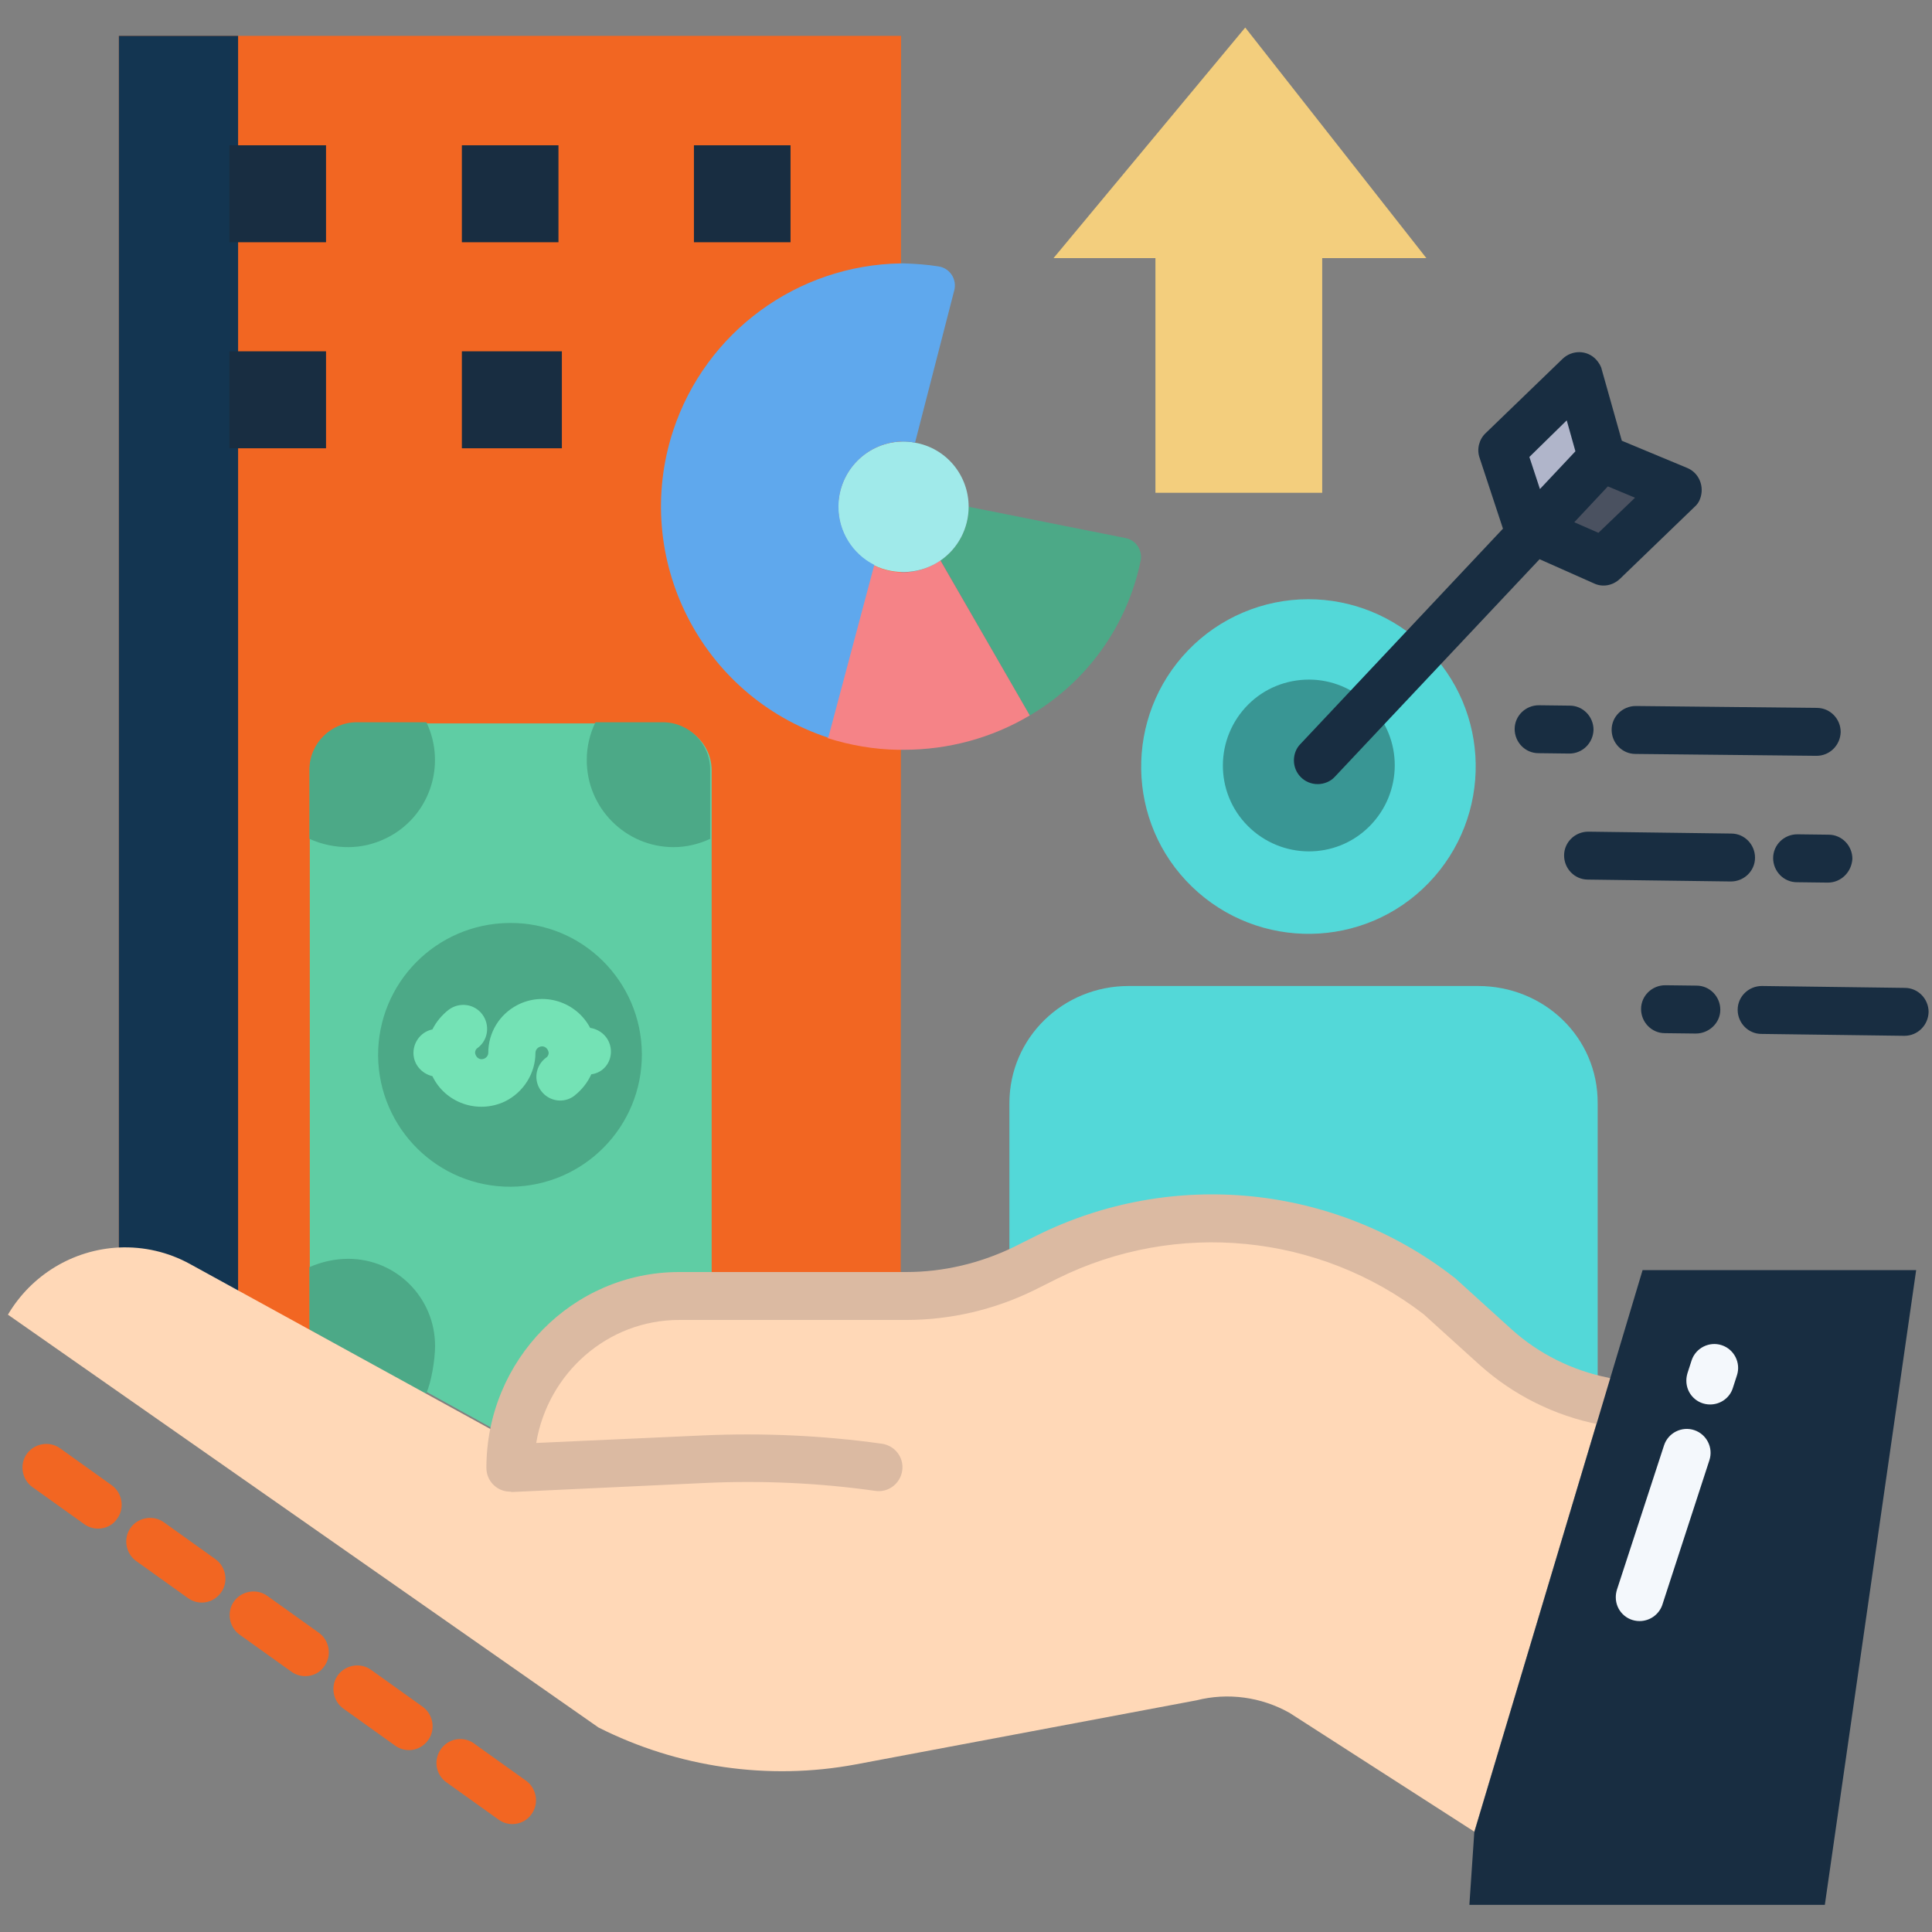 <?xml version="1.0" encoding="utf-8"?>
<!-- Generator: Adobe Illustrator 23.0.5, SVG Export Plug-In . SVG Version: 6.00 Build 0)  -->
<svg version="1.1" id="Layer_1" xmlns:svgjs="http://svgjs.com/svgjs"
	 xmlns="http://www.w3.org/2000/svg" xmlns:xlink="http://www.w3.org/1999/xlink" x="0px" y="0px" viewBox="0 0 512 512"
	 style="enable-background:new 0 0 512 512;" xml:space="preserve">
<rect x="0" y="0" width="512" height="512" fill="#808080" stroke="none"/>
<style type="text/css">
	.st0{fill:#F26622;}
	.st1{fill:#133551;}
	.st2{fill:#53D8D8;}
	.st3{fill:#182D41;}
	.st4{fill:#4CA987;}
	.st5{fill:#F58387;}
	.st6{fill:#A0EAEA;}
	.st7{fill:#4A5160;}
	.st8{fill:#5FA8ED;}
	.st9{fill:#B0B5CA;}
	.st10{fill:#F3CE7D;}
	.st11{fill:#399694;}
	.st12{fill:#5FCDA4;}
	.st13{fill:#74E2B5;}
	.st14{fill:#FFD8B7;}
	.st15{fill:#DBBAA2;}
	.st16{fill:#F4F8FC;}
</style>
<g>
	<path class="st0" d="M31.5,9.5l0,322l50.7,21.9l156.5-4.7l0.1-339.2L31.5,9.5z"/>
	<path class="st1" d="M63.1,9.5H31.5l0,322l31.6,13.7L63.1,9.5z"/>
	<path class="st2" d="M391.7,261.3h-92.6c-17.4,0-31.6,13.7-31.6,31.1v78.1l155.9,0.5v-78.6C423.5,274.9,409.2,261.3,391.7,261.3z"
		/>
	<path class="st3" d="M122.4,93.1h26.5v25.7h-26.5V93.1z"/>
	<path class="st3" d="M122.4,38.5h25.6v25.7h-25.6V38.5z"/>
	<path class="st3" d="M183.9,38.5h25.6v25.7h-25.6V38.5z"/>
	<path class="st4" d="M256.7,134.3l41.6,8.3c2.7,0.5,4.5,3.2,4,5.9c-3.5,17.2-14.2,32.2-29.4,41.1l-23.6-41.1
		C254,145.2,256.7,139.9,256.7,134.3z"/>
	<path class="st5" d="M272.9,189.6c-10.1,6-21.6,9.1-33.4,9.1c-0.5,0-1,0-1.6,0c-6.3-0.1-12.6-1.2-18.6-3.1l12.2-45.8
		c5.7,2.9,12.5,2.4,17.7-1.3L272.9,189.6z"/>
	<path class="st6" d="M256.7,134.3c0,5.7-2.8,11-7.4,14.2c-5.2,3.6-12,4.1-17.7,1.3v0c-8.5-4.3-11.9-14.7-7.6-23.3
		c2.9-5.8,8.9-9.5,15.4-9.5c1,0,2,0.1,3,0.3C250.7,118.7,256.7,125.9,256.7,134.3z"/>
	<path class="st3" d="M60.8,93.1h25.6v25.7H60.8V93.1z"/>
	<path class="st7" d="M444.7,129.8l-19.7,19l-18.4-8.2l18.1-19.2L444.7,129.8z"/>
	<path class="st2" d="M377.6,171.3c17.6,17,18,45.1,1,62.7c-17,17.6-45.1,18-62.7,1c-17.6-17-18-45.1-1-62.7
		c8.3-8.6,19.8-13.5,31.8-13.5C358.3,158.8,369.3,163.3,377.6,171.3z"/>
	<path class="st3" d="M60.8,38.5h25.6v25.7H60.8V38.5z"/>
	<path class="st8" d="M248.7,70.6c2.8,0.4,4.7,3,4.3,5.8c0,0.2-0.1,0.4-0.1,0.5l-10.4,40.4c-1-0.2-2-0.3-3-0.3
		c-9.6,0-17.3,7.8-17.3,17.3c0,6.5,3.7,12.5,9.5,15.4v0l-12.2,45.8c-33.8-11.1-52.2-47.6-41.1-81.4c8.6-26.1,32.9-43.9,60.4-44.3
		c0.2,0,0.5,0,0.7,0C242.5,69.9,245.6,70.1,248.7,70.6z"/>
	<path class="st9" d="M418.5,99.6l6.1,21.8l-18.1,19.2l-1.7-0.7l-6.8-20.5L418.5,99.6z"/>
	<path class="st10" d="M330,7.3l48,61.1h-27.6v62.2h-44.2V68.4h-27L330,7.3z"/>
	<path class="st11" d="M363,186.8c8.9,8.9,8.8,23.3-0.1,32.2c-8.9,8.9-23.3,8.8-32.2-0.1c-8.9-8.9-8.8-23.3,0.1-32.2
		c4.3-4.3,10.1-6.6,16.1-6.6C352.9,180.1,358.7,182.5,363,186.8z"/>
	<path class="st12" d="M175.6,191.7h-81c-6.7-0.2-12.3,5.2-12.5,11.9c0,0.1,0,0.2,0,0.3v147.9l53.8,29.7l52.7-38.1V204
		C188.5,197,182.6,191.7,175.6,191.7L175.6,191.7z"/>
	<path class="st4" d="M188.2,204v18.3c-3,1.4-6.3,2.2-9.7,2.2c-12.7,0-23.1-10.4-23-23.2c0-3.4,0.8-6.8,2.3-9.9h17.8
		C182.6,191.4,188.2,197,188.2,204C188.2,204,188.2,204,188.2,204L188.2,204z"/>
	<path class="st4" d="M170.1,279.3c0.1,19.3-15.4,35-34.7,35.2c-19.3,0.1-35-15.4-35.2-34.7c-0.1-19.3,15.4-35,34.7-35.2
		c0.1,0,0.2,0,0.3,0C154.4,244.5,170,260.1,170.1,279.3C170.1,279.3,170.1,279.3,170.1,279.3z"/>
	<path class="st4" d="M113,191.4c5.5,11.5,0.7,25.3-10.8,30.8c-3.1,1.5-6.5,2.3-9.9,2.3c-3.5,0-7-0.7-10.3-2.2V204
		c0-7,5.7-12.6,12.6-12.6c0,0,0,0,0,0H113z"/>
	<path class="st4" d="M115.3,356.7c0,3.6-1,9.7-2.4,12.7l-30.9-17v-16.6c3.2-1.4,6.7-2.2,10.3-2.2
		C105,333.6,115.3,343.9,115.3,356.7C115.3,356.7,115.3,356.7,115.3,356.7L115.3,356.7z"/>
	<path class="st13" d="M161.9,278.7c0-3.2-2.3-5.8-5.5-6.3c-3.7-7-12.4-9.7-19.4-6c-4.7,2.5-7.6,7.3-7.6,12.6c0,0.9-0.8,1.7-1.8,1.7
		c-0.9,0-1.6-0.8-1.7-1.7c0-0.5,0.2-1,0.7-1.3c2.8-2.1,3.3-6.1,1.2-8.9c-2.1-2.8-6.1-3.3-8.9-1.2l0,0c-1.8,1.4-3.3,3.2-4.3,5.2
		c-3.4,0.7-5.6,4.1-4.9,7.5c0.5,2.4,2.4,4.3,4.9,4.9c3.4,7.1,12,10.1,19.2,6.7c4.9-2.4,8.1-7.4,8.1-12.9c0-0.9,0.8-1.7,1.8-1.7
		c0.9,0,1.6,0.8,1.7,1.7c0,0.5-0.2,1-0.7,1.3c-2.8,2.1-3.4,6-1.3,8.8c2.1,2.8,6,3.4,8.8,1.3c0,0,0.1-0.1,0.1-0.1
		c1.9-1.5,3.4-3.4,4.4-5.6C159.8,284.3,161.9,281.7,161.9,278.7L161.9,278.7z"/>
	<path class="st3" d="M349.2,207.8c-3.5,0-6.3-2.8-6.3-6.3c0-1.6,0.6-3.2,1.7-4.3l53.7-57.1l-6.2-18.8c-0.8-2.3-0.1-4.9,1.6-6.5
		l20.4-19.7c2.5-2.4,6.5-2.4,8.9,0.2c0.7,0.8,1.3,1.7,1.5,2.7l5.3,18.8l17.3,7.2c3.2,1.3,4.7,5,3.4,8.3c-0.3,0.8-0.8,1.5-1.5,2.1
		l-19.7,19c-1.9,1.8-4.6,2.3-6.9,1.2l-14.4-6.4l-54.3,57.7C352.6,207.1,350.9,207.8,349.2,207.8L349.2,207.8z M417.2,138.4l6.4,2.8
		l9.7-9.3l-7.2-3L417.2,138.4z M405.3,121.1l2.8,8.5l9.4-10l-2.3-8.2L405.3,121.1z"/>
	<g>
		<path class="st3" d="M415.9,199.7L415.9,199.7l-8.2-0.1c-3.5,0-6.3-2.9-6.3-6.4c0-3.5,2.9-6.3,6.4-6.3l8.2,0.1
			c3.5,0,6.3,2.9,6.3,6.4C422.2,196.9,419.4,199.7,415.9,199.7L415.9,199.7z"/>
		<path class="st3" d="M481.4,200.3L481.4,200.3l-48-0.5c-3.5,0-6.3-2.9-6.3-6.4c0-3.5,2.9-6.3,6.4-6.3h0.1l47.9,0.5
			c3.5,0,6.3,2.9,6.3,6.4C487.7,197.5,484.9,200.3,481.4,200.3L481.4,200.3z"/>
		<path class="st3" d="M484.4,233.9L484.4,233.9l-8.2-0.1c-3.5,0-6.3-2.9-6.3-6.4c0-3.5,2.9-6.3,6.4-6.3h0.1l8.2,0.1
			c3.5,0,6.3,2.9,6.3,6.4C490.7,231.1,487.9,233.9,484.4,233.9L484.4,233.9L484.4,233.9z"/>
		<path class="st3" d="M458.7,233.6L458.7,233.6l-37.9-0.5c-3.5,0-6.3-2.9-6.3-6.4c0-3.5,2.9-6.3,6.4-6.3h0.1l37.8,0.5
			c3.5,0,6.3,2.9,6.3,6.4C465.1,230.8,462.2,233.6,458.7,233.6L458.7,233.6z"/>
		<path class="st3" d="M449.4,273.9L449.4,273.9l-8.2-0.1c-3.5,0-6.3-2.9-6.3-6.4s2.9-6.3,6.4-6.3l0,0h0.1l8.2,0.1
			c3.5,0,6.3,2.9,6.3,6.4S452.9,273.9,449.4,273.9L449.4,273.9L449.4,273.9z"/>
		<path class="st3" d="M504.7,274.5L504.7,274.5l-37.9-0.5c-3.5,0-6.3-2.9-6.3-6.4c0-3.5,2.9-6.3,6.4-6.3l0,0h0.1l37.8,0.5
			c3.5,0,6.3,2.9,6.3,6.4C511,271.7,508.2,274.5,504.7,274.5z"/>
	</g>
	<path class="st0" d="M135.8,483.4c-1.3,0-2.6-0.4-3.7-1.2l-13.7-9.8c-2.9-2-3.6-5.9-1.6-8.8c2-2.9,5.9-3.6,8.8-1.6
		c0,0,0.1,0,0.1,0.1l13.7,9.8c2.8,2,3.5,6,1.5,8.8C139.8,482.4,137.8,483.4,135.8,483.4L135.8,483.4z M108.4,463.8
		c-1.3,0-2.6-0.4-3.7-1.2L91,452.8c-2.8-2-3.5-6-1.5-8.8c2-2.8,6-3.5,8.8-1.5l0,0l13.7,9.8c2.8,2,3.5,6,1.5,8.8
		C112.3,462.8,110.4,463.8,108.4,463.8z M80.9,444.2c-1.3,0-2.6-0.4-3.7-1.2l-13.7-9.8c-2.8-2-3.5-6-1.5-8.8c2-2.8,6-3.5,8.8-1.5
		l13.7,9.8c2.8,2,3.5,6,1.5,8.8C84.9,443.2,83,444.2,80.9,444.2L80.9,444.2z M53.5,424.7c-1.3,0-2.6-0.4-3.7-1.2l-13.7-9.8
		c-2.8-2-3.5-6-1.5-8.8c2-2.8,6-3.5,8.8-1.5l0,0l13.7,9.8c2.8,2,3.5,6,1.5,8.8C57.4,423.7,55.5,424.7,53.5,424.7L53.5,424.7z
		 M26,405.1c-1.3,0-2.6-0.4-3.7-1.2l-13.7-9.8c-2.8-2-3.5-6-1.5-8.8s6-3.5,8.8-1.5l0,0l13.7,9.8c2.8,2,3.5,6,1.5,8.8
		C30,404.1,28.1,405.1,26,405.1L26,405.1z"/>
	<path class="st14" d="M423.3,371c-10.1-2.2-19.4-7.1-27.1-14l-15-13.6c-29.8-23-70.1-27-103.8-10.3l-6.2,3.1
		c-1.2,0.6-2.4,1.1-3.6,1.6c-8.7,3.7-18.1,5.6-27.6,5.6h-60.2c-22.3,0-40.8,16.6-44.2,38.4L50.4,335c-5.8-3.2-12.3-4.7-18.9-4.4
		c-12.2,0.6-23.2,7.3-29.4,17.8l156.5,109.4c21,10.6,45,14.1,68.1,9.8l90.4-17c8.3-2.1,17.1-0.9,24.6,3.3l49,31.5l34.2-114.2
		C424.4,371.2,423.8,371.1,423.3,371L423.3,371z"/>
	<g id="_Path_">
		<path class="st15" d="M135.2,395.3c-3.5,0-6.3-2.8-6.3-6.3c0-28.6,22.9-51.9,51.1-51.9h60.2c9.8,0,19.5-2.3,28.4-6.6l6.2-3.1
			c35.9-17.8,78.8-13.5,110.4,11c0.1,0.1,0.3,0.2,0.4,0.3l15,13.6c7.2,6.5,16.1,10.9,25.6,12.8c3.4,0.7,5.7,4,5,7.4
			c-0.7,3.4-3.9,5.7-7.4,5c-11.8-2.3-22.8-7.8-31.7-15.8l-14.8-13.4c-27.8-21.4-65.5-25.1-97-9.5l-6.2,3.1
			c-10.6,5.2-22.2,7.9-33.9,7.9h-60.2c-19,0-34.8,14.1-37.9,32.6l44.2-2c15.8-0.7,31.7,0,47.4,2.2c3.5,0.5,5.9,3.7,5.4,7.1
			c-0.5,3.5-3.7,5.9-7.1,5.4c-14.9-2.1-30-2.8-45.1-2.1l-51.3,2.4C135.4,395.3,135.3,395.3,135.2,395.3L135.2,395.3z"/>
	</g>
	<path class="st3" d="M435.3,336.6l-44.6,149l-1.3,19.2h94.2l24.2-168.2L435.3,336.6z"/>
	<path class="st16" d="M453.2,372.2c-3.5,0-6.3-2.8-6.3-6.3c0-0.7,0.1-1.3,0.3-2l1.1-3.4c1.1-3.3,4.7-5.1,8-4c3.3,1.1,5.1,4.7,4,8
		l-1.1,3.4C458.4,370.4,456,372.2,453.2,372.2L453.2,372.2z"/>
	<path class="st16" d="M434.5,429.6c-3.5,0-6.3-2.8-6.3-6.3c0-0.7,0.1-1.3,0.3-2L441,383c1.1-3.3,4.7-5.1,8-4c3.3,1.1,5.1,4.7,4,8
		l-12.5,38.4C439.6,427.9,437.2,429.6,434.5,429.6z"/>
</g>
</svg>
